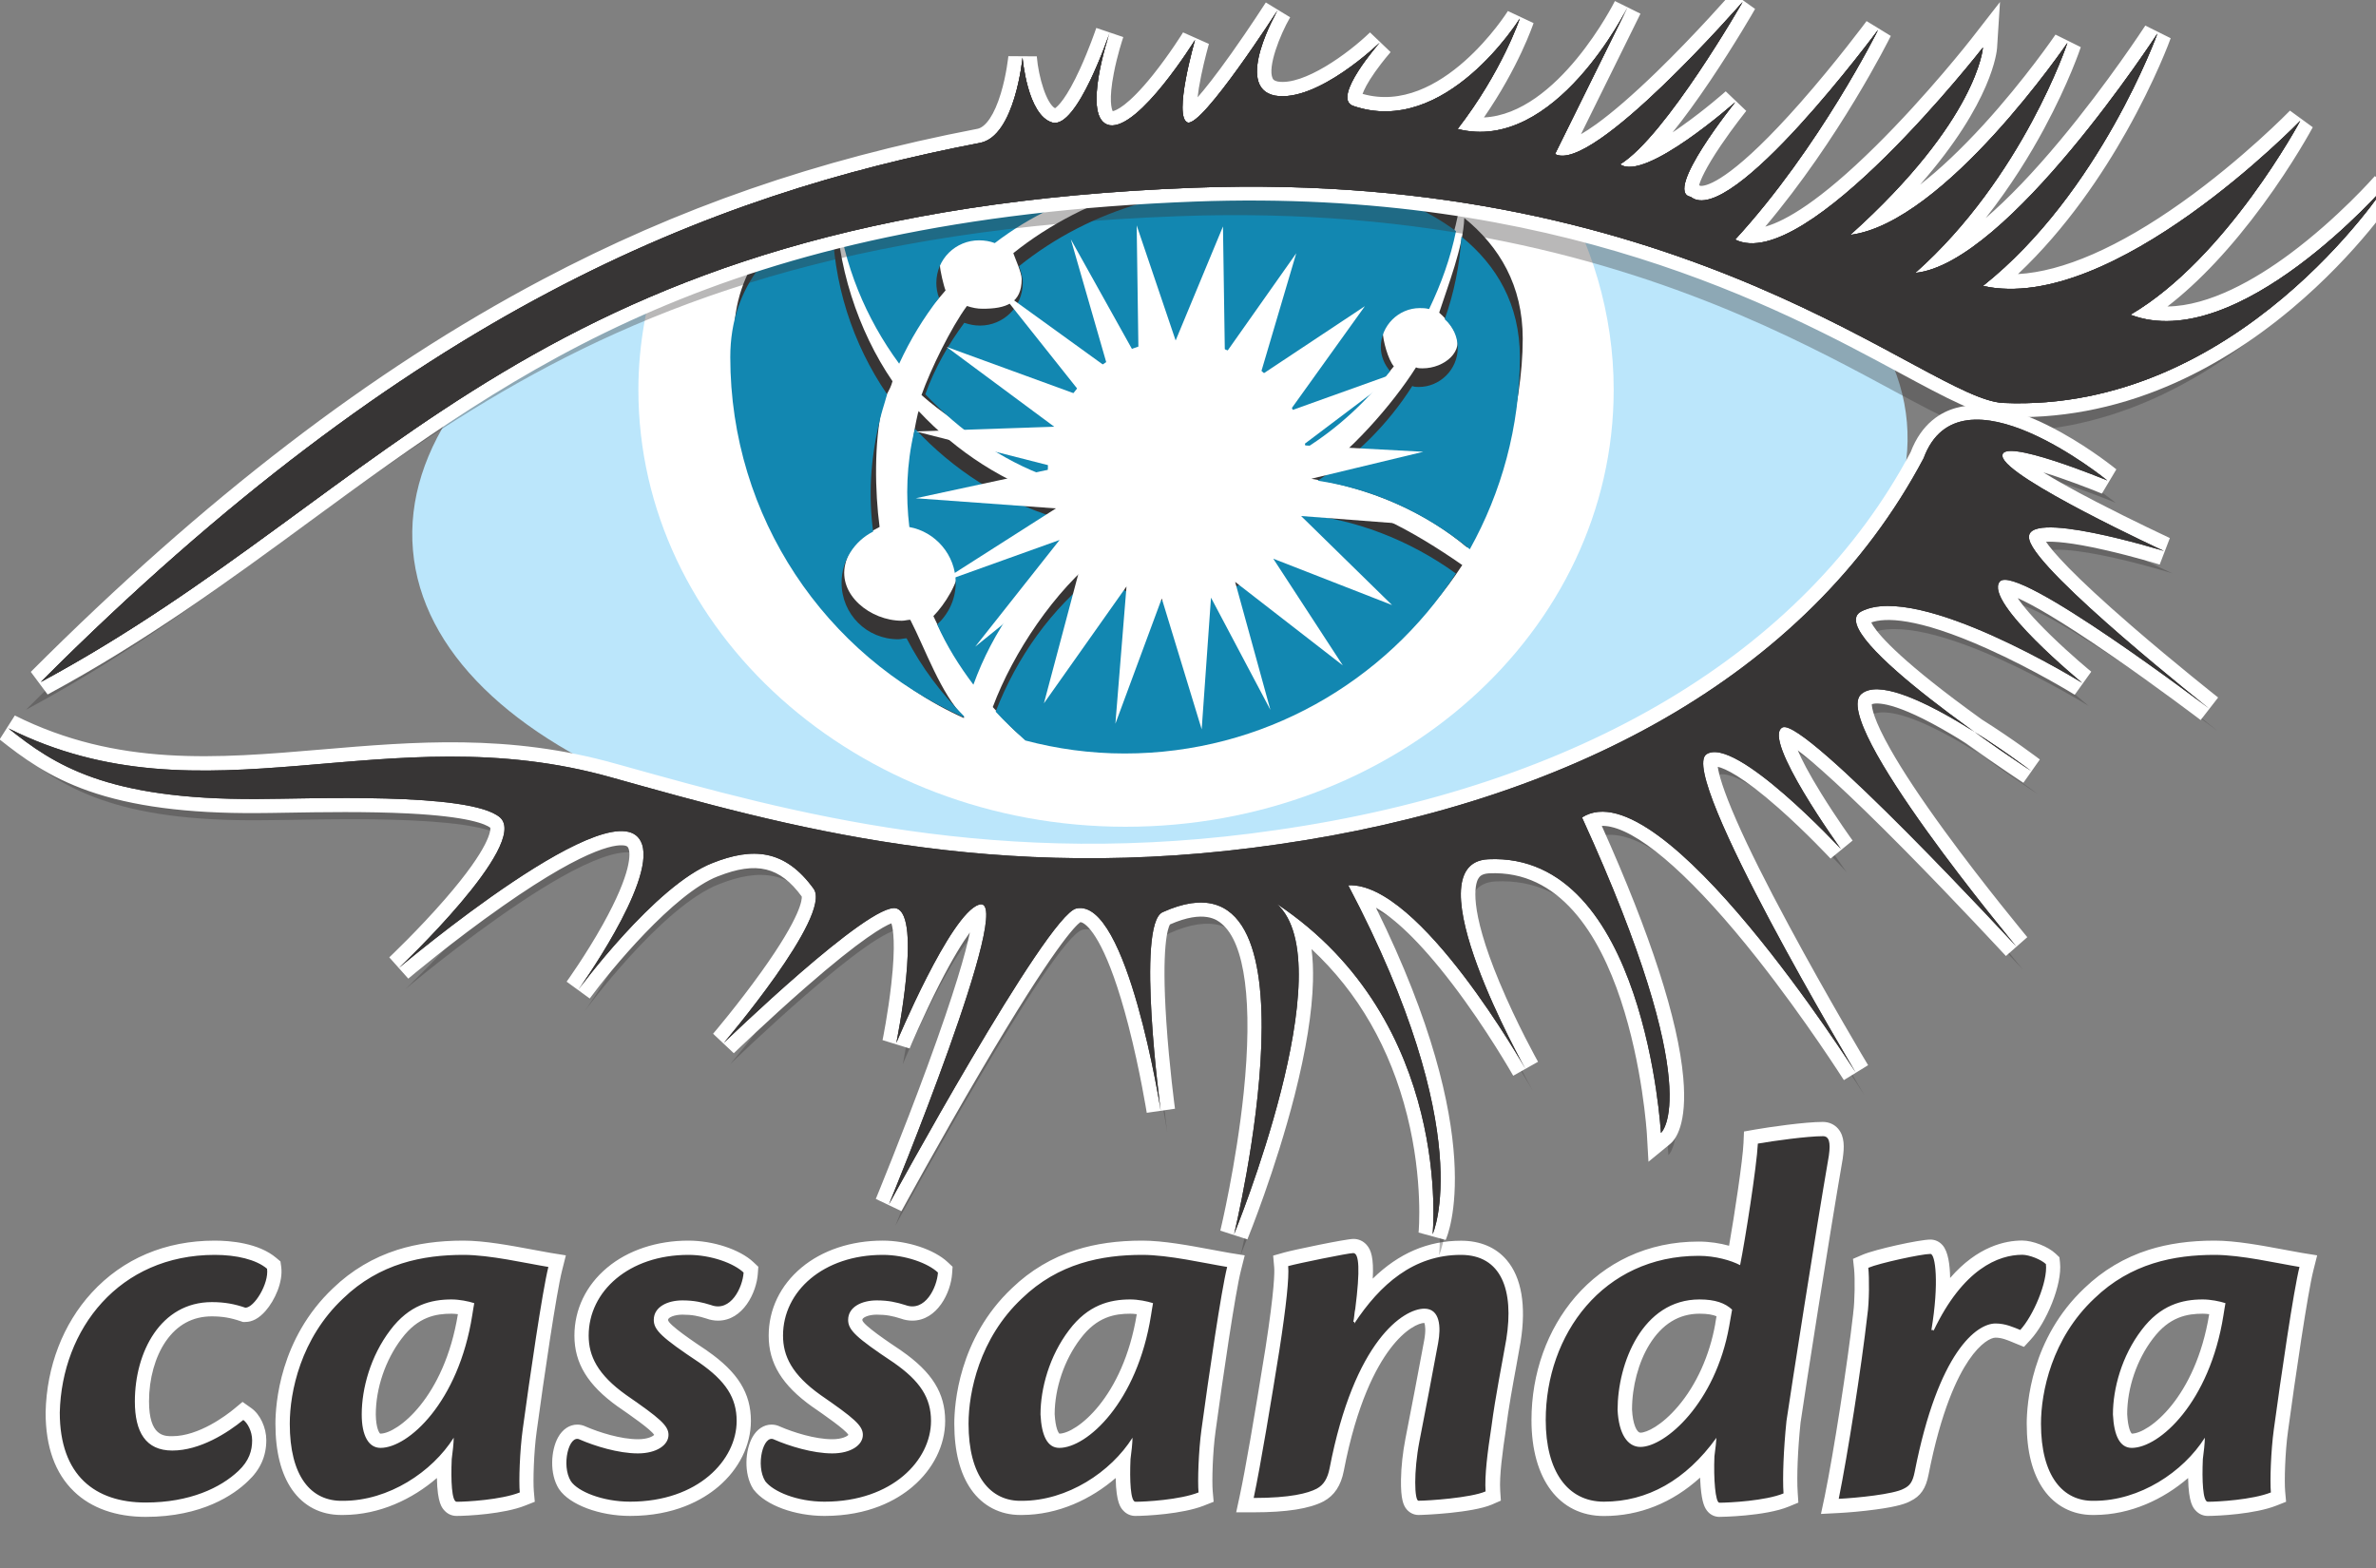 <?xml version="1.0" encoding="utf-8"?>
<!-- Generator: Adobe Illustrator 22.0.1, SVG Export Plug-In . SVG Version: 6.00 Build 0)  -->
<svg version="1.1" id="Layer_1" xmlns="http://www.w3.org/2000/svg" xmlns:xlink="http://www.w3.org/1999/xlink" x="0px" y="0px"
	 viewBox="0 0 2500 1650" style="enable-background:new 0 0 2500 1650;" xml:space="preserve">
<rect x="0" y="0" width="2500" height="1650" fill="#808080" stroke="none"/>
<style type="text/css">
	.st0{fill:#FFFFFF;}
	.st1{fill:#373535;}
	.st2{fill:#BBE6FB;}
	.st3{fill:#1287B1;}
	.st4{fill:#373535;fill-opacity:0.35;}
</style>
<g>
	<g>
		<path class="st0" d="M1809.1,1596.2c-4.5,0-8.7-1.8-11.8-5.1c-3.7-3.9-6.5-9.9-7.9-26.6c-0.2-3-0.4-6.3-0.6-9.6
			c-29.3,26.6-63.7,40.4-101.2,40.4c-47,0-76.2-38.7-76.2-100.9c0-49.2,16.5-95.3,46.3-129.9c15.7-18.1,34.4-32.3,55.6-42.2
			c22.6-10.5,47.4-15.8,73.9-15.8c11.7,0,22.8,1.8,32.1,4.4c5.8-33.1,14.4-90,15.2-108.2l0.5-12l11.8-2.1c14.3-2.5,52-8,71.1-8
			c6.4,0,12.1,2.5,16.1,7.1c7.1,8.2,6.5,20,5,30.5l0,0.2l0,0.2c-14.6,84.6-39.3,242.9-44.5,278.5c-2.9,28.1-4.1,56.8-3,73.4
			l0.7,10.7l-9.9,4.1C1857.3,1595.7,1809.6,1596.2,1809.1,1596.2z M1717.2,1483.2c0.7,15.3,5,24.4,8.9,24.4
			c6.4,0,22.3-7.4,39.6-27.8c19.3-22.7,33.2-53.6,39.1-86.8l0-0.2l0-0.2c0.4-1.9,0.9-4.7,1.3-7.5c-3.8-1.6-9.3-2.7-17.8-2.7
			c-21.9,0-39.6,11-52.9,32.6C1724,1433.6,1717.2,1459.1,1717.2,1483.2z M153.3,1596.2c-31.2,0-57.3-9.2-75.4-26.7
			C58,1550.4,48,1522.5,48,1486.5l0-0.4c1.1-48.2,18.3-92.8,48.4-125.7c32.9-35.9,77.6-54.9,129.5-54.9c16.2,0,46.2,2.4,64.8,18.2
			l4.4,3.7l0.8,5.7c2.1,15.7-6.7,35.3-16.6,46.5c-6.7,7.6-13.8,11.5-21.2,11.5h-2.5l-2.4-0.8c-10.5-3.6-19.3-5.1-30.4-5.1
			c-20.1,0-36.4,8.9-48.4,26.3c-11.2,16.3-17.6,39.3-17.6,63.1c0,36.7,15.9,36.7,24.4,36.7c28,0,57-22,65.2-28.8l8.8-7.3l9.3,6.6
			c9.2,6.5,15.7,20.4,15.7,33.7c0,16.8-6.3,31-19.3,43.1C246.3,1572.8,212.7,1596.2,153.3,1596.2z M2322.9,1595.2
			c-4.7,0-9.1-1.9-12.4-5.4c-2.8-3-7.7-8-8.2-34.5c-25.6,22.1-60.2,38.8-98.6,38.9c-0.6,0-1.3,0-1.9,0c-21.1,0-39.4-9.5-51.5-26.7
			c-11.8-16.8-17.8-40.1-17.8-69.3c0-20.1,4.4-89.6,60.7-142.7c19.3-18.6,42.1-32.2,67.6-40.3c20.6-6.5,43.4-9.7,69.4-9.7
			c22.4,0,49.9,5.2,72,9.3c7.2,1.3,13.9,2.6,19.7,3.6l16.2,2.6l-4,15.9c-5.9,23.1-19.2,113.8-26.7,169.2c-3.1,22-3.9,52.9-3,63.1
			l1,11.1l-10.4,4.1C2372.6,1593.2,2334.5,1595.2,2322.9,1595.2z M2243,1508.6c17.5,0,67.1-37.4,81.5-125.7
			c-2.3-0.3-4.6-0.5-6.8-0.5c-16.2,0-35.1,3.1-52.4,26.2l-0.1,0.1c-16.9,22.2-27,51.9-27,79.4
			C2239,1503.4,2242.2,1507.8,2243,1508.6C2243,1508.6,2243,1508.6,2243,1508.6z M1194.5,1595.2c-4.7,0-9.1-1.9-12.4-5.4
			c-2.8-3-7.7-8-8.2-34.5c-25.6,22.1-60.2,38.8-98.6,38.9c-0.6,0-1.3,0-1.9,0c-21.1,0-39.4-9.5-51.5-26.7
			c-11.8-16.8-17.8-40.1-17.8-69.3c0-20.1,4.4-89.6,60.7-142.7c19.3-18.6,42.1-32.2,67.6-40.3c20.6-6.5,43.4-9.7,69.4-9.7
			c22.4,0,49.9,5.2,72,9.3c7.2,1.3,13.9,2.6,19.7,3.6l16.2,2.6l-4,15.9c-5.9,23.1-19.2,113.8-26.7,169.2c-3.1,22-3.9,52.9-3,63.1
			l1,11.1l-10.4,4.1C1244.2,1593.2,1206.1,1595.2,1194.5,1595.2z M1114.6,1508.6c17.5,0,67.1-37.4,81.5-125.7
			c-2.3-0.3-4.6-0.5-6.8-0.5c-16.2,0-35.1,3.1-52.4,26.2l-0.1,0.1c-16.9,22.2-27,51.9-27.1,79.4
			C1110.6,1503.4,1113.8,1507.8,1114.6,1508.6C1114.5,1508.6,1114.6,1508.6,1114.6,1508.6z M867.5,1595.2
			c-31.2,0-61.7-11.2-74.2-27.3l-0.5-0.6l-0.4-0.6c-10.1-16.1-8.3-40.7-0.8-54.2c4.7-8.5,12.1-13.4,20.2-13.4c3.1,0,6.1,0.7,9,2.1
			c14.1,6.1,36.8,13.3,54.9,13.3c10.3,0,15.7-3.1,17-4.6c-3.3-5.6-25.7-21.1-38-29.6l-0.2-0.1c-31.6-22.6-45.7-45.6-45.7-74.7
			c0-27.6,12.2-53,34.5-71.6c21.9-18.3,52.3-28.4,85.4-28.4c26.1,0,54.2,9.3,68.4,22.6l5.2,4.9l-0.5,7.1
			c-1.3,20-15.6,49.6-41.9,49.6c-4,0-8.1-0.7-12.2-2.2c-8.5-2.7-15.1-4.1-25.3-4.1c-8.5,0-15.1,3-15.1,5.5c0,5,28.8,24.2,41.1,32.4
			l0.2,0.2c32.2,22.4,45.9,44.5,45.9,73.8c0,25.5-12.6,50.8-34.5,69.3C943.6,1578.5,914.1,1595.2,867.5,1595.2z M663,1595.2
			c-32.3,0-63.7-11.8-74.7-28.1l-0.2-0.2l-0.1-0.2c-10.1-16.1-8.3-40.7-0.8-54.2c4.7-8.5,12.1-13.4,20.2-13.4c3.1,0,6.1,0.7,9,2.1
			c14.1,6.1,36.8,13.3,54.9,13.3c10.3,0,15.7-3.1,17-4.6c-3.3-5.6-25.7-21.1-38-29.6l-0.2-0.1c-31.6-22.6-45.7-45.6-45.7-74.7
			c0-27.6,12.2-53,34.5-71.6c21.9-18.3,52.3-28.4,85.4-28.4c26.1,0,54.2,9.3,68.4,22.6l5.2,4.9l-0.5,7.1
			c-1.3,20-15.6,49.6-41.9,49.6c-4,0-8.2-0.7-12.2-2.2c-8.5-2.7-15.1-4.1-25.3-4.1c-8.5,0-15.1,3-15.1,5.5c0,5,28.8,24.2,41.1,32.4
			l0.2,0.2c32.2,22.4,45.9,44.5,45.9,73.8c0,25.5-12.6,50.8-34.5,69.3C739.1,1578.5,709.6,1595.2,663,1595.2z M480.3,1595.2
			c-4.7,0-9.1-1.9-12.4-5.4c-2.8-3-7.7-8-8.2-34.5c-25.6,22.1-60.2,38.8-98.6,38.9c-0.7,0-1.3,0-2,0c-21.8,0-39.7-9.3-51.9-26.8
			c-11.5-16.6-17.4-39.9-17.4-69.2c0-20.1,4.4-89.6,60.7-142.7c19.3-18.6,42.1-32.2,67.6-40.3c20.6-6.5,43.4-9.7,69.4-9.7
			c22.4,0,49.9,5.2,72,9.3c7.2,1.3,13.9,2.6,19.7,3.6l16.2,2.6l-4,15.9c-5.9,23.1-19.2,113.8-26.7,169.2c-3.1,22-3.9,52.9-3,63.1
			l1,11.1l-10.4,4.1C530,1593.2,491.9,1595.2,480.3,1595.2z M400,1508.6c0,0,0.1,0,0.3,0c17.5,0,67.1-37.4,81.5-125.7
			c-2.3-0.3-4.6-0.5-6.8-0.5c-16.2,0-35.1,3.1-52.4,26.2l-0.1,0.1c-16.9,22.3-27.1,52.1-27.1,79.8
			C395.6,1502.9,399.1,1508,400,1508.6C400,1508.6,400,1508.6,400,1508.6z M1492.5,1594.2c-4.8,0-9.3-2.2-12.5-6
			c-3.3-4-6.2-10.5-5.9-31.2c0.2-13.5,1.9-28.8,4.7-43.2c5.2-26.2,14.5-75,19.7-103.3c1.9-10.1,1.1-16.2,0.2-18.4
			c-5.4,0-19.9,5.8-36.2,27.5c-14.7,19.5-35,57.5-48.6,128.3c-3,15.4-9.9,25.8-21.1,31.9l-0.2,0.1c-14.8,7.7-38.8,11.5-73.4,11.5
			h-18.5l3.9-18.1c5.6-26.2,14.6-78.1,26.9-154.5c9.6-62.1,9.6-80.2,9.2-85.1l-1.1-12.4l12-3.4c8.8-2.5,64.4-14.2,72.6-14.2
			c5.3,0,10.1,2.2,13.7,6.2c4.9,5.5,7.6,13.9,6.5,35.6c27.4-26.8,58.1-39.9,93-39.9c20,0,36.6,7,47.9,20.3
			c15.7,18.4,20.7,48.1,14.7,85.9l0,0.1c-1.3,7.6-2.9,16.1-4.5,25.2c-3.8,20.6-8.1,44-10.9,66l0,0.3c-3.7,24.6-7.1,49.5-6.1,65.2
			l0.7,10.5l-9.6,4.2C1548.9,1592,1498.9,1594.2,1492.5,1594.2z M1920,1574.3c9.4-46,23.9-139.3,29.9-192l0-0.3l0-0.3
			c1.8-12,1.9-37.2,1-46l-1.2-11l10.2-4.4c12.8-5.5,59.5-15.9,71.3-15.9c5,0,9.6,2.2,12.9,6.1c5.6,6.6,7.6,19.8,7.8,34.3
			c28.8-33.3,58.1-39.4,75.8-39.4c11.1,0,27.2,6.3,35.2,13.8l4,3.8l0.6,5.5c2.6,23.5-14.7,63.6-30.9,81.2l-7,7.6l-9.6-3.9
			c-0.8-0.3-1.6-0.6-2.4-1c-6-2.5-11.6-4.8-18-4.8c-4.5,0-15.4,5-28.2,23.9c-12,17.7-29,52.9-42.2,120.2c-2.8,14.6-8.4,22.8-19.3,28
			c-4.2,2.3-12.7,5.6-36,8.7c-14.5,2-29.4,3.2-38.6,3.7l-19.3,1L1920,1574.3z"/>
	</g>
	<g>
		<path class="st1" d="M226,1320.5c22.8,0,43.6,4.9,55,14.6c2.1,15.6-13.5,41-22.8,41c-11.4-3.9-21.8-5.9-35.3-5.9
			c-54,0-81,52.7-81,104.5c0,32.2,11.4,51.7,39.4,51.7c29.1,0,58.1-18.6,74.7-32.2c4.2,2.9,9.3,11.7,9.3,21.5
			c0,10.7-3.1,21.5-14.5,32.2c-18.7,17.6-50.9,33.2-97.6,33.2c-52.9,0-90.3-28.3-90.3-94.7C65,1398.6,125.3,1320.5,226,1320.5
			L226,1320.5z M400.4,1523.6c29.1,0,82-47.8,96.5-139.6c1-5.9,1-6.8,2.1-12.7c-6.2-2-15.6-3.9-23.9-3.9c-21.8,0-44.6,5.9-64.4,32.2
			c-20.8,27.3-30.1,61.5-30.1,88.8C380.6,1510.9,387.9,1523.6,400.4,1523.6L400.4,1523.6z M304.9,1498.2
			c0-33.2,11.4-89.8,56.1-131.8c38.4-37.1,84.1-45.9,126.7-45.9c28,0,65.4,8.8,89.3,12.7c-6.2,24.4-19.7,117.2-27,170.9
			c-3.1,22.5-4.2,54.7-3.1,66.4c-19.7,7.8-56.1,9.8-66.4,9.8c-5.2,0-6.2-22.5-5.2-44.9c1-6.8,2.1-17.6,2.1-22.5
			c-22.8,36.1-68.5,66.4-116.3,66.4C326.7,1580.2,304.9,1552.9,304.9,1498.2L304.9,1498.2z M724.3,1320.5c23.9,0,47.8,8.8,58.1,18.6
			c-1,15.6-13.5,42-34.3,34.2c-9.3-2.9-17.6-4.9-30.1-4.9c-15.6,0-30.1,6.8-30.1,20.5c0,10.7,8.3,18.6,47.8,44.9
			c28,19.5,39.4,37.1,39.4,61.5c0,41-40.5,84.9-112.1,84.9c-29.1,0-55-10.7-62.3-21.5c-10.4-16.6-2.1-49.8,9.3-43.9
			c15.6,6.8,40.5,14.6,61.2,14.6c19.7,0,32.2-8.8,32.2-19.5c0-9.8-9.3-17.6-44.6-42c-30.1-21.5-39.4-41-39.4-62.5
			C619.4,1358.6,662,1320.5,724.3,1320.5L724.3,1320.5z M928.8,1320.5c23.9,0,47.8,8.8,58.1,18.6c-1,15.6-13.5,42-34.3,34.2
			c-9.3-2.9-17.6-4.9-30.1-4.9c-15.6,0-30.1,6.8-30.1,20.5c0,10.7,8.3,18.6,47.8,44.9c28,19.5,39.4,37.1,39.4,61.5
			c0,41-40.5,84.9-112.1,84.9c-29.1,0-54-10.7-62.3-21.5c-10.4-16.6-2.1-49.8,9.3-43.9c15.6,6.8,40.5,14.6,61.2,14.6
			c19.7,0,32.2-8.8,32.2-19.5c0-9.8-9.3-17.6-44.6-42c-30.1-21.5-39.4-41-39.4-62.5C823.9,1358.6,866.5,1320.5,928.8,1320.5
			L928.8,1320.5z M1114.6,1523.6c29.1,0,82-47.8,96.5-139.6c1-5.9,1-6.8,2.1-12.7c-6.2-2-15.6-3.9-23.9-3.9
			c-21.8,0-44.6,5.9-64.4,32.2c-20.8,27.3-30.1,61.5-30.1,88.8C1095.9,1510.9,1102.1,1523.6,1114.6,1523.6L1114.6,1523.6z
			 M1019.1,1498.2c0-33.2,11.4-89.8,56.1-131.8c38.4-37.1,84.1-45.9,126.7-45.9c28,0,65.4,8.8,89.3,12.7
			c-6.2,24.4-19.7,117.2-27,170.9c-3.1,22.5-4.2,54.7-3.1,66.4c-19.7,7.8-56.1,9.8-66.4,9.8c-5.2,0-6.2-22.5-5.2-44.9
			c1-6.8,2.1-17.6,2.1-22.5c-22.8,36.1-68.5,66.4-116.3,66.4C1041.9,1580.2,1019.1,1552.9,1019.1,1498.2L1019.1,1498.2z
			 M1425,1392.7c27-41,62.3-72.2,112.1-72.2c42.6,0,56.1,37.1,47.8,88.8c-4.2,24.4-11.4,59.6-15.6,91.8c-4.2,27.3-7.3,51.7-6.2,68.3
			c-15.6,6.8-60.2,9.8-70.6,9.8c-4.2,0-5.2-30.3,1-62.5c5.2-26.4,14.5-75.2,19.7-103.5c3.1-16.6,2.1-36.1-14.5-36.1
			c-21.8,0-73.7,33.2-99.7,167.9c-2.1,10.7-6.2,17.6-13.5,21.5c-9.3,4.9-28,9.8-66.4,9.8c7.3-34.2,18.7-103.5,27-155.2
			c7.3-46.9,10.4-77.1,9.3-88.8c10.4-2.9,63.3-13.7,68.5-13.7c6.2,0,7.3,17.6,2.1,58.6c-1,3.9-1,9.8-2.1,13.7h1L1425,1392.7
			L1425,1392.7z M1726,1522.6c26,0,78.9-45.9,93.4-126.9c1-4.9,2.1-12.7,3.1-17.6c-7.3-6.8-17.6-10.7-34.3-10.7
			c-60.2,0-86.2,67.4-86.2,116.2C1703.2,1508.9,1712.5,1522.6,1726,1522.6L1726,1522.6z M1687.6,1580.2c-38.4,0-61.2-32.2-61.2-85.9
			c0-89.8,60.2-172.8,160.9-172.8c17.6,0,34.3,4.9,43.6,9.8c5.2-25.4,17.6-104.5,18.7-127.9c16.6-2.9,51.9-7.8,68.5-7.8
			c6.2,0,8.3,5.9,6.2,20.5c-14.5,84-39.4,244.1-44.6,279.2c-3.1,30.3-4.2,59.6-3.1,76.2c-18.7,7.8-57.1,9.8-67.5,9.8
			c-4.2,0-6.2-25.4-5.2-48.8c1-6.8,2.1-17.6,2.1-19.5C1773.8,1557.7,1733.3,1580.2,1687.6,1580.2L1687.6,1580.2z M2034.4,1400.5
			c31.1-65.4,68.5-80.1,93.4-80.1c7.3,0,19.7,4.9,24.9,9.8c2.1,18.6-13.5,54.7-27,69.3c-7.3-2.9-15.6-6.8-26-6.8
			c-19.7,0-60.2,29.3-85.1,156.2c-2.1,10.7-5.2,14.6-11.4,17.6c-10.4,5.9-49.8,9.8-68.5,10.7c9.3-45.9,23.9-138.6,30.1-193.3
			c2.1-13.7,2.1-40,1-49.8c11.4-4.9,56.1-14.6,65.4-14.6c5.2,0,9.3,30.3,1,80.1h2.1L2034.4,1400.5L2034.4,1400.5z M2243,1523.6
			c29.1,0,82-47.8,96.5-139.6c1-5.9,1-6.8,2.1-12.7c-6.2-2-15.6-3.9-23.9-3.9c-21.8,0-44.6,5.9-64.4,32.2
			c-20.8,27.3-30.1,61.5-30.1,88.8C2224.3,1510.9,2230.6,1523.6,2243,1523.6L2243,1523.6z M2147.5,1498.2
			c0-33.2,11.4-89.8,56.1-131.8c38.4-37.1,84.1-45.9,126.6-45.9c28,0,65.4,8.8,89.3,12.7c-6.2,24.4-19.7,117.2-27,170.9
			c-3.1,22.5-4.2,54.7-3.1,66.4c-19.7,7.8-56.1,9.8-66.4,9.8c-5.2,0-6.2-22.5-5.2-44.9c1-6.8,2.1-17.6,2.1-22.5
			c-22.8,36.1-68.5,66.4-116.3,66.4C2170.3,1580.2,2147.5,1552.9,2147.5,1498.2z"/>
	</g>
</g>
<path class="st2" d="M2006.4,444.2c18.6,213.8-318.3,417.9-752.8,455C819.1,936.3,453,792.8,434.5,579
	c-18.6-213.8,318.3-417.9,752.8-455C1620.7,86.9,1987.8,229.4,2006.4,444.2"/>
<path class="st0" d="M1198.9,148.4c-166-2.9-359.3,63.5-503.8,125c-14.6,43-23.4,88.8-23.4,136.7c0,253.8,229.4,459.9,512.6,459.9
	s513.6-205,513.6-459.9c0-80.1-23.4-156.2-63.5-221.6C1519.2,170.9,1360,151.3,1198.9,148.4"/>
<path class="st0" d="M1185.3,148.4c-91.8-5.9-249.9,42-381.7,89.8c-20.5,46.9-31.2,98.6-31.2,153.3c0,222.6,202.1,403.2,414.9,403.2
	c211.9,0,399.3-180.6,414.9-403.2c4.9-72.2-19.5-140.6-54.7-199.2C1411.8,168.9,1267.3,154.3,1185.3,148.4"/>
<path class="st1" d="M950,363.2c11.7-25.4,28.3-37.1,44.9-57.6c-2-4.9-5.9-21.5-5.9-26.4c0-25.4,20.5-44.9,44.9-44.9
	c5.9,0,11.7,1,16.6,2.9c75.2-57.6,173.8-82,273.4-59.6c8.8,2,17.6,4.9,26.4,6.8c-97.6-13.7-208.9,21.5-284.1,82
	c2,5.9,8.8,20.5,8.8,27.3c0,25.4-16.6,31.2-41,31.2c-5.9,0-10.7-1-16.6-2.9c-16.6,22.5-38.1,66.4-47.8,93.7
	c42,37.1,79.1,50.8,127.9,69.3c0-2,2-4.9,2-6.8c0-75.2,66.4-136.7,141.6-136.7c67.4,0,124,48.8,134.7,113.3
	c34.2-21.5,66.4-38.1,90.8-69.3c-5.9-6.8-11.7-27.3-11.7-37.1c0-22.5,18.6-41,41-41c2.9,0,5.9,0,9.8,1c12.7-26.4,22.5-53.7,28.3-82
	c-118.1-87.9-346.6-75.2-346.6-75.2s-181.6-9.8-304.6,50.8C891.4,258.7,914.8,315.4,950,363.2"/>
<path class="st1" d="M1514.3,329c8.8,7.8,12.7,13.7,16.6,20.5c10.7,19.5-10.7,38.1-34.2,38.1c-2,0-4.9,0-6.8-1
	c-25.4,40-70.3,90.8-110.3,117.2c61.5,9.8,119.1,34.2,164,72.2c33.2-59.6,58.6-146.4,58.6-219.7c0-55.7-24.4-96.7-61.5-126.9
	C1539.7,259.7,1523.1,301.7,1514.3,329 M1018.3,707.8c20.5-56.6,70.3-99.6,118.1-137.7c-6.8-9.8-17.6-33.2-21.5-43.9
	c-57.6-17.6-108.4-50.8-148.4-93.7c0,1-1,2.9-1,3.9c-7.8,33.2-8.8,67.4-4.9,99.6c27.3,4.9,48.8,29.3,48.8,58.6
	c0,17.6-15.6,42-27.3,53.7C993.9,673.7,1002.7,687.3,1018.3,707.8"/>
<path class="st1" d="M1014.4,754.7c-24.4-24.4-41-72.2-56.6-102.5c-2.9,0-5.9,1-8.8,1c-33.2,0-67.4-27.3-59.6-59.6
	c3.9-17.6,16.6-29.3,36.1-39.1c-4.9-37.1-5.9-88.8,2.9-126.9c2-10.7,7.8-15.6,10.7-26.4c-36.1-52.7-59.6-123-59.6-192.3v-7.8
	c-61.5,31.2-107.4,79.1-107.4,155.2c0,168.9,97.6,334.9,242.1,399.3L1014.4,754.7 M1370.8,521.4c-18.6,52.7-69.3,91.8-128.9,91.8
	c-32.2,0-61.5-10.7-84-29.3c-47.8,37.1-91.8,102.5-113.3,160.1c9.8,10.7,16.6,19.5,28.3,29.3c33.2,8.8,80.1,0,116.2,0
	c145.5,0,275.3-64.4,349.5-178.7C1487.9,559.4,1429.3,526.2,1370.8,521.4"/>
<path class="st3" d="M946.1,382.7c11.7-25.4,25.4-47.8,42-69.3c-2-4.9-2.9-10.7-2.9-15.6c0-25.4,20.5-44.9,44.9-44.9
	c5.9,0,11.7,1,16.6,2.9c75.2-57.6,173.8-82,273.4-59.6c8.8,2,17.6,4.9,26.4,6.8c-97.6-13.7-199.2,16.6-274.3,77.1
	c2,5.9,3.9,11.7,3.9,17.6c0,25.4-20.5,44.9-44.9,44.9c-5.9,0-10.7-1-16.6-2.9c-16.6,22.5-31.2,47.8-41,75.2
	c36.1,38.1,80.1,69.3,128.9,86.9V495c0-75.2,61.5-136.7,136.7-136.7c67.4,0,124,48.8,134.7,113.3c34.2-21.5,63.5-48.8,88.8-81
	c-5.9-6.8-9.8-15.6-9.8-25.4c0-22.5,18.6-41,41-41c2.9,0,5.9,0,9.8,1c12.7-26.4,22.5-53.7,28.3-82
	c-118.1-87.9-346.6-75.2-346.6-75.2s-181.6-9.8-304.6,50.8C887.5,278.3,910.9,334.9,946.1,382.7"/>
<path class="st3" d="M1520.1,335.9c8.8,7.8,13.7,18.6,13.7,30.3c0,22.5-18.6,41-41,41c-2,0-4.9,0-6.8-1
	c-25.4,40-59.6,74.2-99.6,99.6c58.6,8.8,114.2,34.2,160.1,72.2c33.2-59.6,52.7-128.9,52.7-202.1c0-55.7-24.4-96.7-61.5-126.9
	C1535.8,279.2,1529.9,308.5,1520.1,335.9 M1024.2,720.5c20.5-56.6,55.7-106.4,103.5-144.5c-6.8-9.8-12.7-19.5-16.6-31.2
	c-57.6-17.6-108.4-50.8-148.4-93.7c0,1-1,2.9-1,3.9c-7.8,33.2-8.8,67.4-4.9,99.6c27.3,4.9,48.8,29.3,48.8,58.6
	c0,17.6-7.8,33.2-19.5,43.9C995.9,679.5,1009.5,701,1024.2,720.5"/>
<path class="st3" d="M1014.4,753.7c-24.4-24.4-44.9-51.7-60.5-82c-2.9,0-5.9,1-8.8,1c-33.2,0-59.6-26.4-59.6-59.6
	c0-23.4,13.7-43.9,33.2-53.7c-4.9-37.1-2.9-74.2,5.9-112.3c2-10.7,5.9-21.5,8.8-32.2c-36.1-52.7-57.6-117.2-57.6-186.5v-7.8
	c-61.5,31.2-107.4,79.1-107.4,155.2c0,168.9,100.6,314.4,245.1,378.8C1014.4,754.7,1014.4,754.7,1014.4,753.7 M1366.9,540.9
	c-18.6,52.7-69.3,91.8-128.9,91.8c-32.2,0-61.5-10.7-84-29.3c-47.8,37.1-84,87.9-106.4,145.5c9.8,10.7,20.5,20.5,31.2,30.3
	c33.2,8.8,68.3,13.7,104.5,13.7c145.5,0,274.3-75.2,348.6-189.4C1483,568.2,1425.4,545.8,1366.9,540.9"/>
<path class="st0" d="M1371.7,505.7l125.9-30.3l-126.9-6.8l103.5-78.1l-117.2,42l79.1-110.3l-110.3,73.2l38.1-128.9L1288.8,373
	l-2-134.7L1237,358.3l-41-121.1l2,142.5l-71.3-127.9l39.1,135.7l-116.2-84l90.8,114.2l-144.5-52.7l113.3,84L963.6,454l149.4,38.1
	l-149.4,32.2l147.4,10.7l-124,79.1l127.9-45.9l-88.8,112.3l112.3-90.8l-40,150.4l86.9-123l-11.7,144.5l48.8-131.8l42,137.7
	l9.8-138.6l62.5,118.1l-37.1-134.7l113.3,87.9l-73.2-112.3l125,48.8l-95.7-93.7l127.9,9.8L1371.7,505.7z"/>
<path class="st4" d="M27.3,746.9c391.5-391.5,703.9-512.6,988-567.2c37.1-6.8,44.9-89.8,44.9-89.8s4.9,60.5,31.2,68.3
	c26.4,7.8,60.5-94.7,60.5-94.7s-31.2,91.8,0,97.6c31.2,4.9,89.8-89.8,89.8-89.8s-23.4,81-7.8,86.9c15.6,4.9,94.7-118.1,94.7-118.1
	s-46.9,81-2.9,89.8c44.9,7.8,110.3-55.7,110.3-55.7s-50.8,57.6-28.3,66.4c97.6,34.2,175.7-91.8,175.7-91.8s-18.6,55.7-65.4,116.2
	c102.5,26.4,178.7-127.9,178.7-127.9l-76.2,154.3C1659.8,210.9,1817,29.3,1817,29.3s-81,141.6-128.9,170.9
	c26.4,21.5,121.1-63.5,121.1-63.5s-76.2,94.7-46.9,99.6c42,34.2,197.2-175.7,197.2-175.7s-60.5,124-149.4,220.7
	c74.2,38.1,259.7-201.1,259.7-201.1s-4.9,76.2-139.6,197.2c99.6-12.7,228.5-202.1,228.5-202.1s-46.9,141.6-160.1,242.1
	c97.6-9.8,254.8-251.9,254.8-251.9s-60.5,167.9-183.6,265.6c136.7,30.3,333.9-173.8,333.9-173.8s-77.1,144.5-178.7,204.1
	c113.3,43,268.5-135.7,268.5-135.7S2338.3,464.7,2091.3,454c-81-3.9-326.1-246-851.4-226.5C544.8,252.9,398.3,547.7,27.3,746.9"/>
<g>
	<path class="st0" d="M50.1,730.8L32.4,707c182.8-182.8,358.8-317.8,537.9-412.6c143.1-75.7,288.6-126.2,457.9-158.8l0.1,0
		c9-1.7,18.1-15.2,24.7-37.1c6.1-19.9,7.9-39.2,8-39.4l29.9,0.2c1.9,22.6,10.3,49.6,19.2,54.6c2.8-1.9,12-10,26.5-41.9
		c9.2-20.2,16-39.9,16.8-42.3c0.1-0.2,0.1-0.3,0.1-0.3l28.4,9.6c0,0.1-0.1,0.2-0.1,0.4c-0.8,2.4-6.3,19.1-9.8,37.4
		c-5.6,28.4-2.3,38-1.2,40.2c3.1-0.6,15.7-5,42.2-38c17.6-22,31.7-44.6,31.8-44.9l27.2,12.1c0,0.2-4.5,15.7-8.1,33.2
		c-2,9.8-3.2,17.3-3.8,23c7.4-8.4,18.7-22.5,35.4-46c19.4-27.3,36.2-53.5,36.4-53.8l25.6,15.6c-11.2,19.4-23.8,52.4-18.5,64.1
		c0.4,1,1.2,2.6,5.4,3.5c27.2,4.5,74-29.3,97.1-51.7l21.7,20.7c-0.1,0.1-8.3,9.5-16.3,20.8c-8.5,12-11.8,19.3-13.2,23.2
		c82.8,23.5,152.2-86,152.9-87.2l27,12.7c-0.7,2.1-15.7,46.4-52.2,99.3c78.1-3.8,137.2-121.2,137.8-122.5l26.9,13.3l-62.6,126.8
		c4.5-2.6,9.8-6,16.2-10.6c17.3-12.5,38.5-30.9,63-54.6c42.1-40.8,79.3-83.5,79.7-83.9l24.3,17.3c-0.8,1.5-20.8,36.3-47.1,75.4
		c-14.3,21.3-27.6,39.5-39.7,54.5c3.1-2,6.3-4.2,9.7-6.7c24.7-17.4,46-36.3,46.2-36.5l21.6,20.6c-0.1,0.2-13.5,16.8-26.5,36
		c-16.6,24.5-21.6,36.8-23.1,42.1l0.5,0.4c0.7,0.6,2.5,0.4,3.3,0.3c8.7-1.1,36-11.8,102.6-87.3c37.9-43,69.5-85.6,69.8-86l25.5,15.6
		c-2.3,4.7-54.2,108.4-132.1,200.7c21.5-6.1,57.5-26.8,115.9-84.5c54.6-53.9,100.8-112.9,101.2-113.5l29.9-38.4l-3.1,48.6
		c-0.2,2.7-4.6,56.7-81,143.6c20.8-16.1,43.1-37.3,66.7-63c43.5-47.6,75.5-94.4,75.8-94.9l26.6,13.2c-0.5,1.5-12.4,37.2-38.6,85.8
		c-14.3,26.6-34.7,60.1-61.5,94.1c23.7-20.4,50-47.8,78.1-81.5c50.4-60.4,89.5-120.5,89.9-121.1l26.7,13.3
		c-0.6,1.8-15.9,43.8-46.7,98.4c-24.3,43.2-62.6,101.4-114,149.8c47.2-2.6,105.9-28.2,172.2-75.3c64.6-45.9,113.5-96.2,114-96.7
		l24,17.5c-0.8,1.5-20.2,37.6-52.4,81.5c-33.3,45.3-67,81.2-100.5,107.1c44.4-0.6,92.6-28.6,128.4-55.1
		c51.1-37.9,89.4-81.6,89.8-82.1l23.9,18c-1.6,2.5-40.8,62.4-111.4,121.6c-41.6,34.9-85.5,62.3-130.5,81.4
		c-56.6,24-115,34.9-173.6,32.3c-25-1.2-58.1-19.1-108.2-46.1c-126-68-360.6-194.6-742-180.4c-497.3,18.9-708,173.2-931.1,336.6
		C241.5,610.7,154.1,674.7,50.1,730.8z M1033.8,165.1c-235.3,45.3-522.1,138.2-885.2,472c56.3-36.7,108.5-75,159.7-112.5
		c108.8-79.7,221.3-162.1,367.4-225c78.6-33.9,160.5-59.6,250.4-78.7c100.5-21.4,208.4-34,330-38.6c90.8-3.4,179.7,0.9,264.2,12.7
		c72.4,10.1,143.6,26.1,211.7,47.5c124.4,39,215.2,88,281.5,123.8c43.1,23.3,77.2,41.6,95.3,42.5c92.3,4,171.3-29.2,230.9-67.8
		c-1.1,0.4-2.1,0.8-3.2,1.1c-37.1,13-70.8,14-100,3l-29.3-11.1l27-15.9c42.4-24.9,80.7-65.8,110.5-104c-9.8,7.7-20.3,15.6-31.2,23.3
		c-39.5,28.1-77.1,49.3-111.6,62.9c-44.5,17.6-84.4,22.6-118.6,15.1l-30.8-6.8l24.7-19.6c32.3-25.6,60.3-56.5,83.8-87.8
		c-57.7,63.1-106.2,97-144.3,100.8l-46.1,4.6l34.6-30.8c40.9-36.3,73-78.3,97.1-116.8c-58.8,62.7-110.4,97.3-153.6,102.8L1901,268
		l35.7-32.1c32.8-29.5,57.5-56.1,76.1-79.1c-6,6.2-12.1,12.5-18.4,18.7c-80.4,79.3-137.7,108.7-175.4,89.9l-17.8-8.9l13.5-14.7
		c16.8-18.3,32.7-37.6,47.3-56.9c-2.3,2.1-4.6,4.1-6.8,6.1c-24.4,21.2-44,32.5-59.8,34.5c-10.3,1.3-17.9-1.4-22.9-4.6
		c-6.4-2.2-11.2-6.7-13.6-13c-2.6-6.7-3.3-16.4,6.2-36.2c-32.6,19.7-54.3,23.9-68.9,13.5l-18.7-13.1l19.5-11.9
		c9.4-5.8,20.8-17,32.8-31.2c-13.9,12.1-26.4,22-37.5,29.7c-17.8,12.3-43.7,27.4-63,16.7l-12.6-6.9l22.3-45.1
		c-26.7,20.2-54.2,30.5-81.4,30.5c-9.1,0-18.2-1.2-27.3-3.5l-22.1-5.7l14-18c5.6-7.2,10.8-14.4,15.6-21.4
		c-39.6,26.8-80.4,33.9-119,20.4l-0.5-0.2c-7.5-2.9-12.7-8.8-14.5-16.4c-0.7-2.8-0.9-5.8-0.7-9c-24.5,13.4-45.9,18.7-63.9,15.5
		l-0.4-0.1c-16.1-3.2-23.6-13-27-20.6c-0.9-2-1.6-4.1-2.2-6.3c-10.4,14.2-19.5,25.6-27,34.1c-13.9,15.6-24.9,24.6-37.1,20.8
		l-0.8-0.3c-13-4.9-16-19.3-14.9-36.9c-23.6,27.8-42.8,41-59.4,41c-1.6,0-3.2-0.1-4.7-0.4l-0.4-0.1c-8.5-1.6-15.4-6.5-19.9-14.3
		c-1.4-2.4-2.6-5.1-3.5-8.2c-8.9,11.6-19.3,20.2-31.2,20.2c-2.4,0-4.9-0.3-7.4-1.1c-10.3-3.1-19-10.7-25.8-22.7
		C1066.7,146.7,1052.2,161.7,1033.8,165.1z M1712.9,160.3C1712.9,160.3,1713,160.3,1712.9,160.3
		C1712.9,160.3,1712.9,160.3,1712.9,160.3z"/>
	<path class="st1" d="M43,717.6C434.5,326.1,746.9,205,1031,150.4c37.1-6.8,44.9-89.8,44.9-89.8s4.9,60.5,31.2,68.3
		s60.5-94.7,60.5-94.7s-31.2,91.8,0,97.6c31.2,4.9,89.8-89.8,89.8-89.8s-23.4,81-7.8,86.9c15.6,4.9,94.7-118.1,94.7-118.1
		s-46.9,81-2.9,89.8c44.9,7.8,110.3-55.7,110.3-55.7s-50.8,57.6-28.3,66.4c97.6,34.2,175.7-91.8,175.7-91.8s-18.6,55.7-65.4,116.2
		c102.5,26.4,178.7-127.9,178.7-127.9l-76.2,154.3C1675.4,183.6,1833.6,2,1833.6,2s-81,141.6-128.9,170.9
		c26.4,18.6,121.1-65.4,121.1-65.4s-76.2,94.7-46.9,99.6c42,34.2,197.2-175.7,197.2-175.7s-61.5,124-150.4,220.7
		c74.2,37.1,260.7-202.1,260.7-202.1s-4.9,76.2-139.6,197.2c99.6-12.7,228.5-202.1,228.5-202.1s-46.9,141.6-160.1,242.1
		c97.6-9.8,254.8-251.9,254.8-251.9s-60.5,167.9-183.6,265.6c136.7,30.3,333.9-173.8,333.9-173.8s-77.1,144.5-178.7,204.1
		c113.3,43,268.5-135.7,268.5-135.7s-155.2,239.2-402.2,228.5c-81-3.9-326.1-246-851.4-226.5C561.4,223.6,414,517.5,43,717.6"/>
	<path class="st1" d="M43,717.6C434.5,326.1,746.9,205,1031,150.4c37.1-6.8,44.9-89.8,44.9-89.8s4.9,60.5,31.2,68.3
		s60.5-94.7,60.5-94.7s-31.2,91.8,0,97.6c31.2,4.9,89.8-89.8,89.8-89.8s-23.4,81-7.8,86.9c15.6,4.9,94.7-118.1,94.7-118.1
		s-46.9,81-2.9,89.8c44.9,7.8,110.3-55.7,110.3-55.7s-50.8,57.6-28.3,66.4c97.6,34.2,175.7-91.8,175.7-91.8s-18.6,55.7-65.4,116.2
		c102.5,26.4,178.7-127.9,178.7-127.9l-76.2,154.3C1675.4,183.6,1833.6,2,1833.6,2s-81,141.6-128.9,170.9
		c26.4,18.6,121.1-65.4,121.1-65.4s-76.2,94.7-46.9,99.6c42,34.2,197.2-175.7,197.2-175.7s-61.5,124-150.4,220.7
		c74.2,37.1,260.7-202.1,260.7-202.1s-4.9,76.2-139.6,197.2c99.6-12.7,228.5-202.1,228.5-202.1s-46.9,141.6-160.1,242.1
		c97.6-9.8,254.8-251.9,254.8-251.9s-60.5,167.9-183.6,265.6c136.7,30.3,333.9-173.8,333.9-173.8s-77.1,144.5-178.7,204.1
		c113.3,43,268.5-135.7,268.5-135.7s-155.2,239.2-402.2,228.5c-81-3.9-326.1-246-851.4-226.5C561.4,223.6,414,517.5,43,717.6"/>
	<path class="st1" d="M43,717.6C434.5,326.1,746.9,205,1031,150.4c37.1-6.8,44.9-89.8,44.9-89.8s4.9,60.5,31.2,68.3
		s60.5-94.7,60.5-94.7s-31.2,91.8,0,97.6c31.2,4.9,89.8-89.8,89.8-89.8s-23.4,81-7.8,86.9c15.6,4.9,94.7-118.1,94.7-118.1
		s-46.9,81-2.9,89.8c44.9,7.8,110.3-55.7,110.3-55.7s-50.8,57.6-28.3,66.4c97.6,34.2,175.7-91.8,175.7-91.8s-18.6,55.7-65.4,116.2
		c102.5,26.4,178.7-127.9,178.7-127.9l-76.2,154.3C1675.4,183.6,1833.6,2,1833.6,2s-81,141.6-128.9,170.9
		c26.4,18.6,121.1-65.4,121.1-65.4s-76.2,94.7-46.9,99.6c42,34.2,197.2-175.7,197.2-175.7s-61.5,124-150.4,220.7
		c74.2,37.1,260.7-202.1,260.7-202.1s-4.9,76.2-139.6,197.2c99.6-12.7,228.5-202.1,228.5-202.1s-46.9,141.6-160.1,242.1
		c97.6-9.8,254.8-251.9,254.8-251.9s-60.5,167.9-183.6,265.6c136.7,30.3,333.9-173.8,333.9-173.8s-77.1,144.5-178.7,204.1
		c113.3,43,268.5-135.7,268.5-135.7s-155.2,239.2-402.2,228.5c-81-3.9-326.1-246-851.4-226.5C561.4,223.6,414,517.5,43,717.6"/>
</g>
<path class="st4" d="M17.6,789.9c207,103.5,396.4-15.6,634.6,51.7c181.6,50.8,402.2,114.2,702,70.3
	c299.7-43,555.5-173.8,678.6-406.2c38.1-103.5,193.3,23.4,193.3,23.4s-113.3-46.9-110.3-25.4c2.9,22.5,169.9,99.6,169.9,99.6
	s-151.3-46.9-141.6-11.7c8.8,35.1,189.4,177.7,189.4,177.7s-206-154.3-222.6-132.8c-17.6,21.5,86.9,106.4,86.9,106.4
	s-171.8-106.4-232.4-75.2c-43.9,22.5,178.7,167.9,178.7,167.9s-144.5-110.3-178.7-81c-34.2,29.3,163,265.6,163,265.6
	s-224.6-242.1-247-230.4c-22.5,11.7,61.5,127.9,61.5,127.9s-109.3-121.1-139.6-100.6c-30.3,21.5,158.2,334.9,158.2,334.9
	s-204.1-321.2-289-267.5c131.8,290,83,331,83,331s-16.6-295.8-181.6-288c-83,3.9,39.1,220.7,39.1,220.7S1500.6,950,1425.4,953.9
	c137.7,261.7,88.8,367.1,88.8,367.1s22.5-223.6-164-347.6c71.3,63.5-44.9,347.6-44.9,347.6s101.5-418.8-75.2-338.8
	c-28.3,12.7-2,208.9-2,208.9s-35.1-224.6-88.8-212.8c-31.2,6.8-197.2,311.4-197.2,311.4s135.7-329,94.7-315.4
	c-30.3,9.8-86.9,145.5-86.9,145.5s27.3-133.8,0-141.6s-181.6,141.6-181.6,141.6s114.2-133.8,94.7-162.1
	c-30.3-42-64.4-43.9-106.4-27.3c-60.5,23.4-141.6,133.8-141.6,133.8s81-112.3,67.4-153.3c-22.5-67.4-255.8,129.9-255.8,129.9
	s137.7-129.9,106.4-158.2c-31.2-27.3-203.1-19.5-255.8-19.5C120.1,865,65.4,827.9,17.6,789.9"/>
<g>
	<path class="st0" d="M1521.1,1304.8l-28.5-7.8c0.1-0.5,5.1-55-12-123.2c-17.7-70.7-51.5-129.4-100.6-175.1
		c1.3,10.2,1.8,21.5,1.5,33.7c-0.8,32.6-7.3,72.9-19.2,119.8c-20.2,79.1-48.6,149-49.8,152l-28.5-9.2c0.2-0.7,16.8-69.9,24.6-145.2
		c9.7-94.2,1.5-157.3-23.2-177.8c-4.5-3.8-18.3-15.1-54.4,0.8c-2.1,3.7-9.1,22.5-3.8,102.4c3.1,46.9,9,91,9.1,91.5l-29.7,4.3
		c-0.1-0.4-7.1-44.7-19.3-91.9c-21.3-82.4-39.6-102.3-46.5-107c-2-1.4-3.3-1.7-4.1-1.7c-4.9,3.5-27.3,25-104.8,156.9
		c-43.5,74-83,146.5-83.4,147.2l-27-12.9c0.3-0.7,28.1-68.2,54.4-139.8c28.9-78.8,40.3-119.7,44.6-140.6
		c-7.4,10.1-17.9,26.8-32.1,54.6c-17.3,34-31.2,67.1-31.3,67.5l-28.5-8.8c0.1-0.3,5.8-28.4,9.2-58.9c4.8-42.2,1.9-58.4,0.1-64
		c-7.7,3-30.9,15.5-90.5,67.6c-39.4,34.4-74.9,68.8-75.3,69.1l-21.8-20.5c0.3-0.3,26.2-30.8,50.7-65c42.4-59.2,42.9-76.7,42.6-79.4
		c-22.9-31.3-47.7-37.3-88.1-21.3l-0.1,0c-46.3,17.9-113.1,98.9-134.9,128.6l-24.3-17.7c0.2-0.3,20.1-27.9,38-60
		c31.3-56.1,28.8-75.2,27.3-79.7c-0.8-2.3-1.6-2.8-3.2-3.3c-6.5-1.8-35-2.6-129.2,63.4c-52.6,36.8-99,76-99.5,76.4l-20-22.4
		c0.3-0.3,30.5-28.8,58.7-61.3c47.8-55,47.9-72.6,47.6-75.1c-4.9-3.7-22.7-11.8-86.3-15c-43.6-2.2-92.2-1.4-127.7-0.8
		c-12.5,0.2-23.3,0.4-31.3,0.4c-73.6,0.5-131.7-7.2-177.5-23.3c-42-14.8-69.2-34.9-93.5-54.2l16-25.2
		c108.1,54,212.3,45.2,322.6,35.8c97-8.2,197.2-16.8,309.4,14.9l7.3,2c176.4,49.3,395.9,110.7,688.4,67.8
		c318.2-45.6,555-186.7,667-397.5c11.7-30.9,32.5-42.5,48-46.7c28.6-7.8,66,1,111.1,26.2c32.1,17.9,56.4,37.7,57.4,38.5l-15.2,25.5
		c-0.2-0.1-20.9-8.6-43.8-16.5c-6.7-2.3-12.6-4.3-17.8-5.8c12.5,7.7,30.2,17.8,55.5,30.9c39.4,20.4,77.3,38,77.6,38.2l-10.7,27.9
		c-0.3-0.1-27.8-8.6-58-15.4c-35.9-8.2-53.4-9-61.6-8.6c6.6,9.8,27,34,90.5,88.9c45.3,39.2,90.1,74.6,90.6,75l-18.4,23.7
		c-0.4-0.3-45-34.2-93.3-67.5c-55.9-38.6-84.7-54.4-99.2-60.8c5.3,7.9,15.4,20.3,34.6,39c21.2,20.7,42.6,38.3,42.8,38.4l-17.4,24.3
		c-0.4-0.3-42.9-26.5-92-48.5c-74.9-33.6-108-32.6-122.1-27.6c3.7,7.6,19.6,29.6,87,80.5c9.9,7.5,19.8,14.7,29.2,21.5
		c33.3,21,59.9,41.2,61.2,42.2l-17.3,24.5c-0.4-0.2-27.4-17.9-60.6-41.7c-5.1-3.2-10.3-6.4-15.6-9.5c-59.5-35.2-78.7-33.1-83.3-31.5
		c0,3.7,1.8,16.1,19.6,47.5c13,23,32.1,51.8,56.8,85.7c42.3,58.1,86.8,111.4,87.2,112l-22.5,19.8c-0.5-0.5-51.3-55.5-106.1-111
		c-63.7-64.5-96.4-92.9-112.9-105.4c4,9.4,11.3,23.8,24.6,45.3c16.2,26.2,32.9,49.4,33.1,49.6l-23.2,19
		c-0.3-0.3-25.5-27.4-54.6-53.1c-38.3-33.8-56.7-41.8-64.1-43.5c1,7.1,5,23.1,19.9,57c12.7,28.9,31.2,66,55,110.1
		c40.6,75.5,82.8,146.2,83.3,146.9l-25.5,15.7c-0.4-0.6-40.2-63.3-90.9-127.6c-64.6-81.8-119.4-131.2-154.2-138.9
		c-3.5-0.8-6.7-1.1-9.6-1c51.5,114.8,80.3,203.9,85.7,264.8c4.4,49.2-8.1,65.2-13.7,69.8l-22.9,18.8l-1.7-29.6
		c-0.2-2.8-17.7-280.9-165.9-273.9c-7.6,0.4-10.1,3.1-11.6,5.8c-3.1,5.6-10.5,29.8,22.3,108.5c18.5,44.5,40.5,83.6,40.7,84
		l-26.1,14.7c-0.3-0.5-27.9-49.2-64.1-96.6c-35.6-46.6-61.8-69.5-80.3-80.2C1567.6,1198.2,1523.1,1300.4,1521.1,1304.8z
		 M1263.7,934.5c15.6,0,29.2,4.8,40.8,14.4c19.6,16.3,31.4,44.9,36,87.7c2.2,20.4,2.6,44,1.4,70.4c5.9-28.8,9.1-54.1,9.6-75.5
		c0.8-34.2-5.4-58.2-18-69.4l18.3-23.7c39.6,26.3,73,58.9,99.5,97.1c-12.2-29.4-27.2-61.8-45.9-97.2l-10.9-20.7l23.4-1.2
		c21.4-1.1,44.8,9.4,71.4,32.1c13,11.1,26.8,25.2,41.1,42.1c-10.4-36.8-10.8-63.3-1.4-80.3c5.1-9.1,15.5-20.2,36.4-21.2
		c48.1-2.3,89.2,18.5,121.6,60.8c-10.1-25.1-22-52.9-36-83.5l-5.4-11.8l11-7c12.8-8.2,27.8-10.4,44.8-6.6
		c34,7.6,77.4,40.9,129.4,99.4c-16-31.4-28.5-58-37.3-79.4c-7.4-18.1-12.2-32.3-14.5-43.5c-1.4-6.5-5.5-26.3,7.9-35.9l0.3-0.2
		c16.8-11.4,41.7-3.4,79.5,25.9c-10.5-22.6-10.8-33.2-9.1-40.5c1.5-6.5,5.5-11.7,11.1-14.6c12.7-6.6,28.4,1.4,64.7,33.1
		c12,10.4,26,23.4,41.9,38.7c-7.5-12.1-13.9-23.1-19-32.9c-13.2-25.3-25.9-56.4-7.5-72.2c7.3-6.2,16.9-9.1,29.1-8.4
		c-35.2-32.5-40.7-48.5-40.1-59.7c0.5-8.9,5.5-16.5,13.9-20.8c29.7-15.3,79.4-7,151.9,25.5c0.7,0.3,1.4,0.6,2.1,0.9
		c-15.7-19.8-24.6-39.2-13.5-53.5c10.7-13.9,31.1-7.1,51.1,2.9c-16.7-18.6-20.9-27.8-22.5-33.8c-2.4-8.7-0.2-17.1,5.8-23
		c7.3-7.1,19.1-9.8,38.1-8.7c-15.2-8.3-27.9-15.9-38.1-22.4c-23.5-15.2-33.1-25.2-34.5-35.7c-0.9-6.9,1.7-13.6,7.2-17.8
		c2-1.6,4.4-2.8,7.4-3.7c-14.7-4.2-28.8-5.7-40.5-2.5c-13,3.6-22.2,13.1-28.1,29.1l-0.3,0.9l-0.5,0.9
		c-60.5,114.3-154.3,208.6-278.8,280.1c-115.4,66.3-253.6,111.4-410.9,133.9c-71.1,10.4-137.9,14.8-200.8,14.8
		c-201.6,0-363.5-45.3-500-83.5l-7.4-2.1c-106.9-30.2-204.4-21.9-298.7-13.9c-33.5,2.9-66,5.6-98.2,6.7c8.9,0.2,18.2,0.3,27.9,0.2
		c7.9,0,18.6-0.2,30.9-0.4c35.9-0.6,85.2-1.4,129.8,0.8c74.3,3.7,95.2,14.1,105.1,22.8l0.2,0.2c4.3,3.9,9.4,10.9,9.5,22.3
		c0.1,8.7-2.3,22.1-17.9,46.3c89.2-60.1,121.6-61.3,138.4-56.6c11.4,3.2,19.7,11.2,23.5,22.7c4.1,12.3,2.7,28.8-4.5,49.8
		c19.5-17.3,40-32.2,59-39.5c25.8-10.2,46.8-13,66.1-9c22.1,4.6,41.1,18.2,57.9,41.5l0.2,0.3c10.5,15.2,1.9,37.1-5.4,52.3
		c-1.9,4-4.1,8.2-6.6,12.6c62.9-51.9,79.9-53.4,90.7-50.3c19.3,5.5,21.6,30.3,22.3,38.4c0.7,7.4,0.9,16,0.5,26
		c28.9-53.6,44.7-64.7,55.3-68.2c7.9-2.6,15.7-0.7,21,4.9c8.1,8.7,10.1,23.4-3.5,72.6c-5.6,20.2-13.6,45.2-23.8,74.8
		c22.3-37.4,41.5-68,57.1-91.1c33.8-50,44.8-56,53.2-57.8c6.7-1.5,17.1-1.6,28.4,6.2c13.5,9.2,26,28.5,37.8,58.2
		c1.8-40.8,10.1-54.3,21.7-59.5C1234.2,938.4,1249.7,934.5,1263.7,934.5z M1229.6,973.4C1229.6,973.4,1229.5,973.4,1229.6,973.4
		C1229.5,973.4,1229.6,973.4,1229.6,973.4z"/>
	<path class="st1" d="M8.8,766.4c207,103.5,396.4-15.6,634.6,51.7c181.6,50.8,402.2,114.2,702,70.3
		c299.7-43,555.5-173.8,678.6-406.2c38.1-103.5,193.3,23.4,193.3,23.4s-113.3-46.9-110.3-25.4c2.9,22.5,169.9,99.6,169.9,99.6
		s-151.3-46.9-141.6-11.7c8.8,35.1,189.4,177.7,189.4,177.7S2120.6,590.7,2104,612.2c-16.6,21.5,86.9,106.4,86.9,106.4
		s-171.8-106.4-232.4-75.2c-43.9,22.5,178.7,167.9,178.7,167.9s-144.5-110.3-178.7-81c-34.2,29.3,163,265.6,163,265.6
		s-223.6-242.1-246-230.4c-22.5,11.7,61.5,127.9,61.5,127.9s-111.3-120.1-141.6-99.6c-30.3,21.5,157.2,334.9,157.2,334.9
		s-204.1-322.2-288-268.5c132.8,290.9,83,332,83,332s-16.6-295.8-181.6-288c-83,3.9,39.1,220.7,39.1,220.7s-111.3-197.2-186.5-193.3
		c137.7,261.7,88.8,367.1,88.8,367.1s22.5-223.6-164-347.6c71.3,63.5-44.9,347.6-44.9,347.6s101.5-418.8-75.2-338.8
		c-28.3,12.7-2,208.9-2,208.9s-35.1-224.6-88.8-212.8c-31.2,6.8-197.2,311.4-197.2,311.4s135.7-329,94.7-315.4
		c-30.3,9.8-86.9,145.5-86.9,145.5s27.3-133.8,0-141.6s-181.6,141.6-181.6,141.6s114.2-133.8,94.7-162.1
		c-30.3-42-64.4-43.9-106.4-27.3c-60.5,23.4-141.6,133.8-141.6,133.8s81-112.3,67.4-153.3c-22.5-67.4-255.8,129.9-255.8,129.9
		s137.7-129.9,106.4-158.2c-31.2-27.3-203.1-19.5-255.8-19.5C111.3,841.6,56.6,804.5,8.8,766.4"/>
	<path class="st1" d="M8.8,766.4c207,103.5,396.4-15.6,634.6,51.7c181.6,50.8,402.2,114.2,702,70.3
		c299.7-43,555.5-173.8,678.6-406.2c38.1-103.5,193.3,23.4,193.3,23.4s-113.3-46.9-110.3-25.4c2.9,22.5,169.9,99.6,169.9,99.6
		s-151.3-46.9-141.6-11.7c8.8,35.1,189.4,177.7,189.4,177.7S2120.6,590.7,2104,612.2c-16.6,21.5,86.9,106.4,86.9,106.4
		s-171.8-106.4-232.4-75.2c-43.9,22.5,178.7,167.9,178.7,167.9s-144.5-110.3-178.7-81c-34.2,29.3,163,265.6,163,265.6
		s-223.6-242.1-246-230.4c-22.5,11.7,61.5,127.9,61.5,127.9s-111.3-120.1-141.6-99.6c-30.3,21.5,157.2,334.9,157.2,334.9
		s-204.1-322.2-288-268.5c132.8,290.9,83,332,83,332s-16.6-295.8-181.6-288c-83,3.9,39.1,220.7,39.1,220.7s-111.3-197.2-186.5-193.3
		c137.7,261.7,88.8,367.1,88.8,367.1s22.5-223.6-164-347.6c71.3,63.5-44.9,347.6-44.9,347.6s101.5-418.8-75.2-338.8
		c-28.3,12.7-2,208.9-2,208.9s-35.1-224.6-88.8-212.8c-31.2,6.8-197.2,311.4-197.2,311.4s135.7-329,94.7-315.4
		c-30.3,9.8-86.9,145.5-86.9,145.5s27.3-133.8,0-141.6s-181.6,141.6-181.6,141.6s114.2-133.8,94.7-162.1
		c-30.3-42-64.4-43.9-106.4-27.3c-60.5,23.4-141.6,133.8-141.6,133.8s81-112.3,67.4-153.3c-22.5-67.4-255.8,129.9-255.8,129.9
		s137.7-129.9,106.4-158.2c-31.2-27.3-203.1-19.5-255.8-19.5C111.3,841.6,56.6,804.5,8.8,766.4"/>
</g>
</svg>
